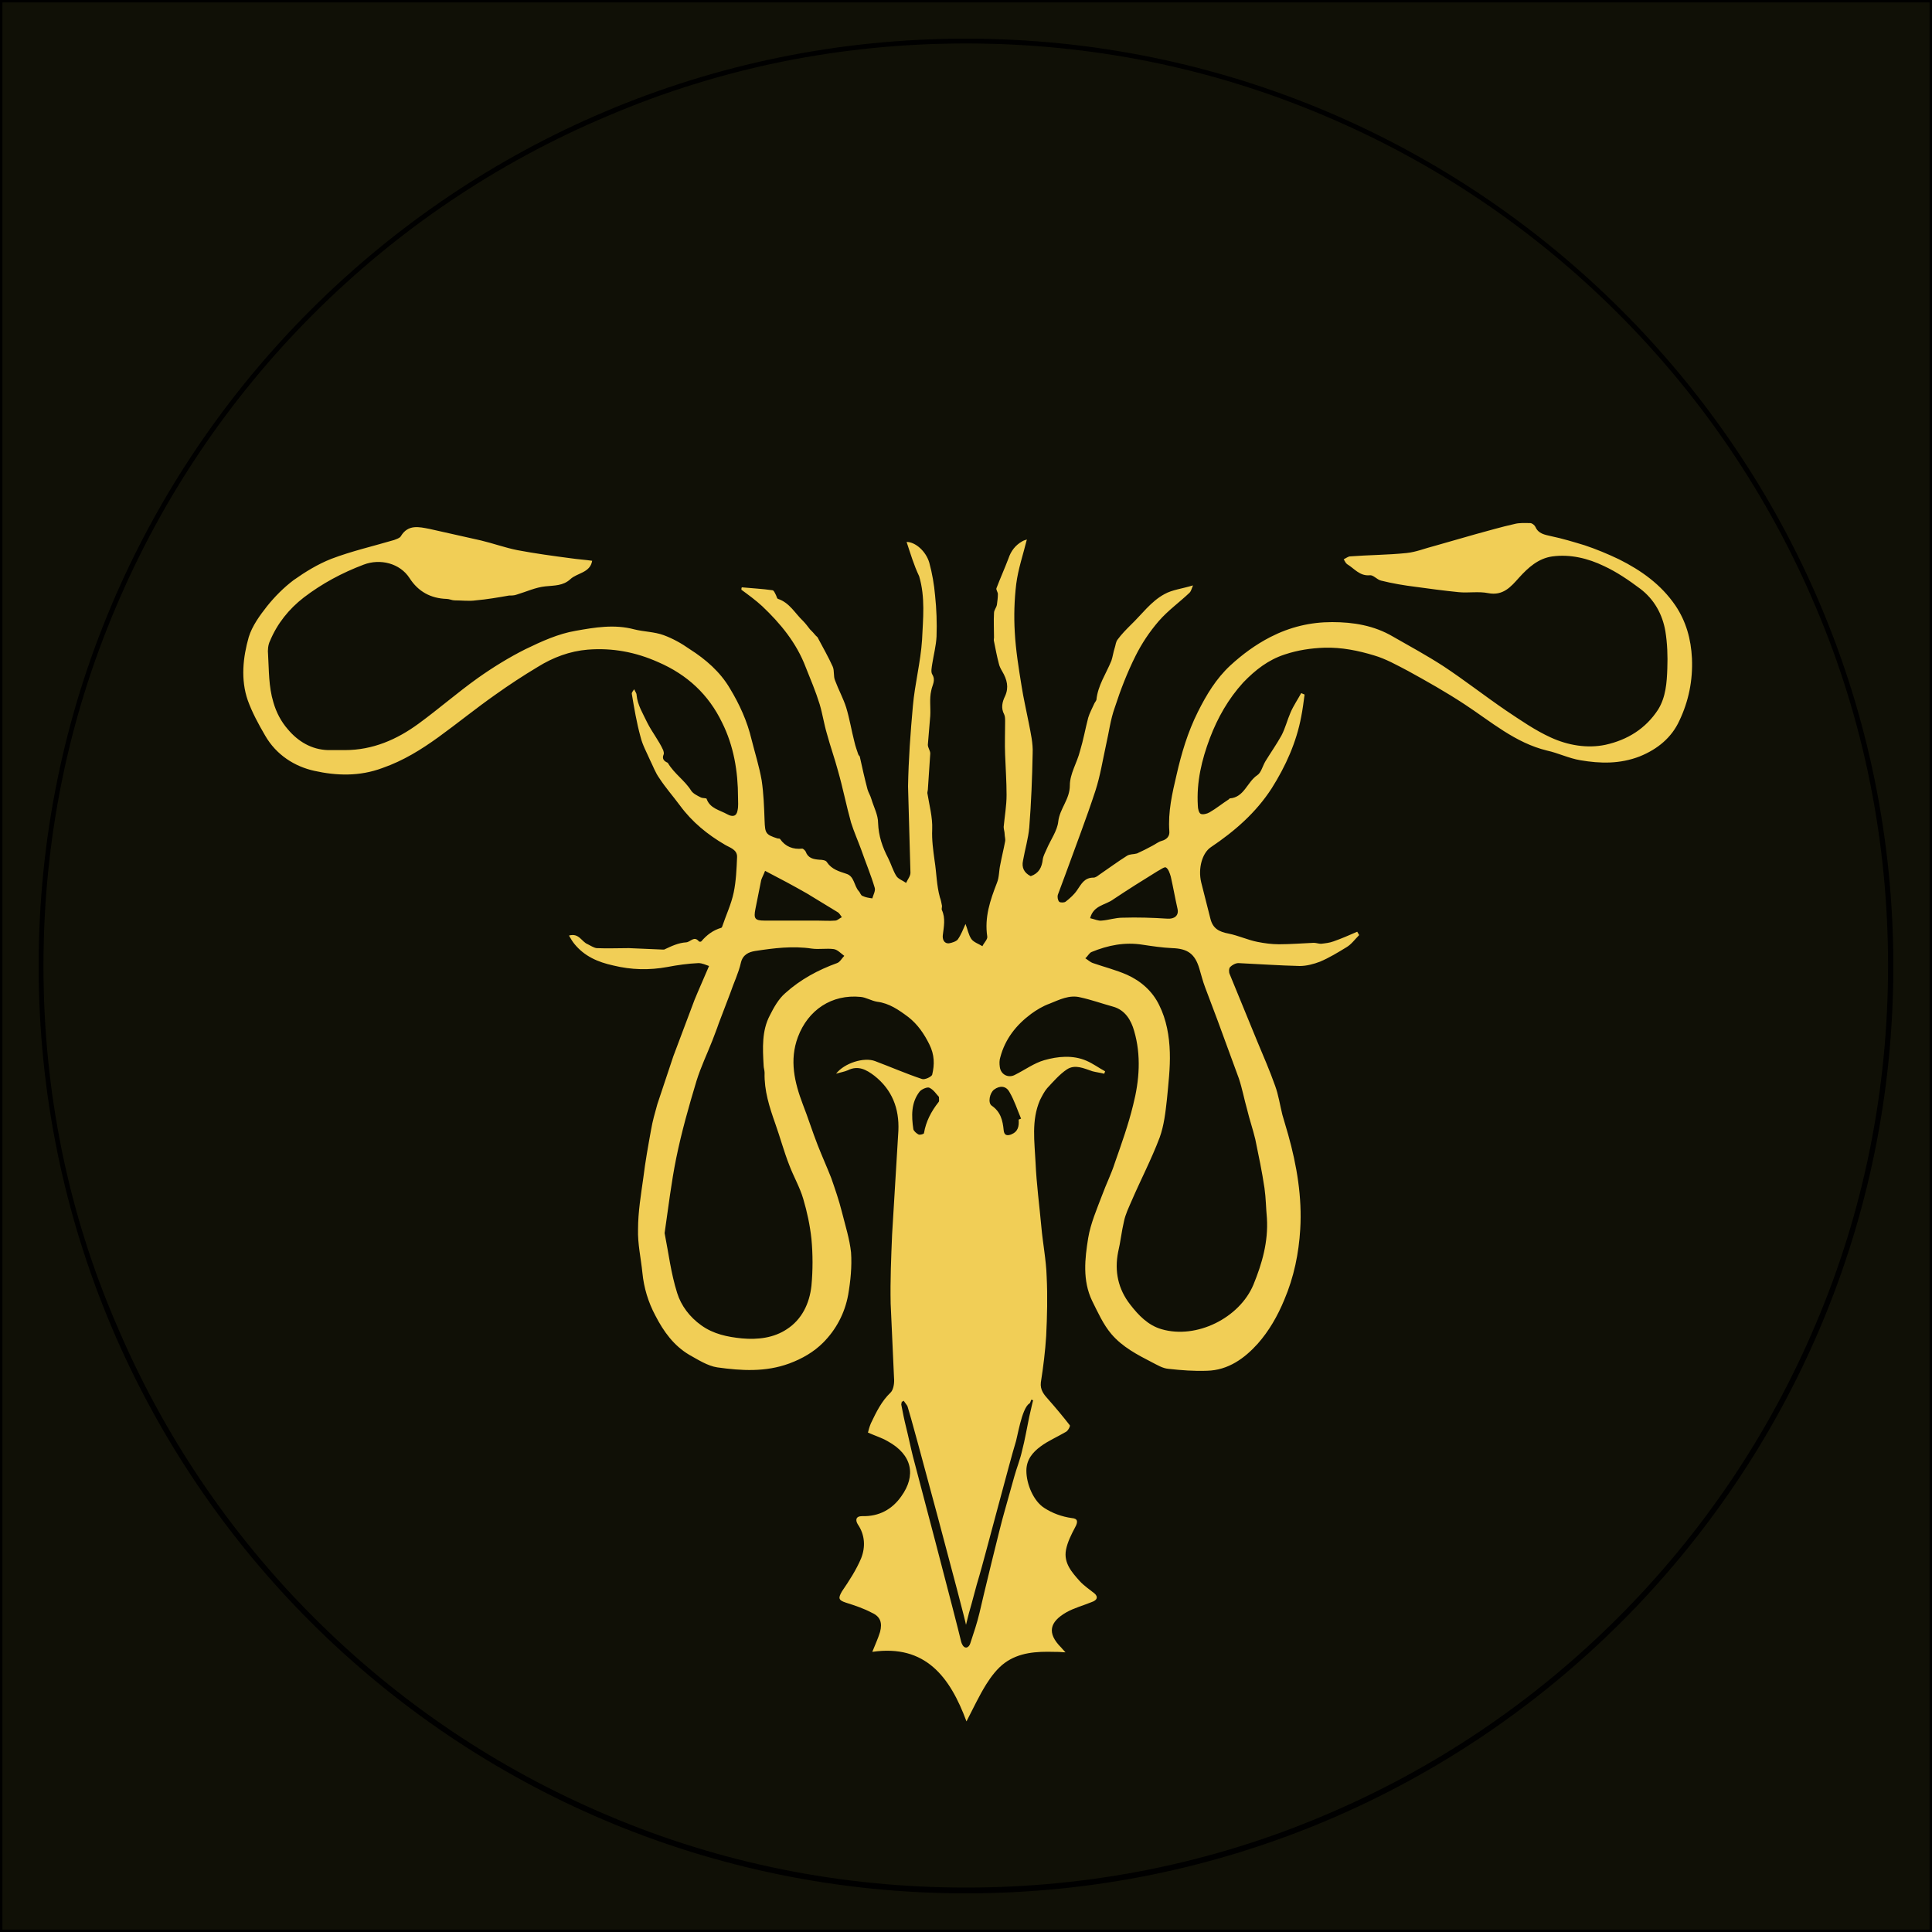 <?xml version="1.0" encoding="utf-8"?>
<!-- Generator: Adobe Illustrator 23.0.0, SVG Export Plug-In . SVG Version: 6.00 Build 0)  -->
<svg version="1.1" id="Layer_1" xmlns="http://www.w3.org/2000/svg" xmlns:xlink="http://www.w3.org/1999/xlink" x="0px" y="0px"
	 viewBox="0 0 400 400" style="enable-background:new 0 0 400 400;" xml:space="preserve">
<style type="text/css">
	.st0{fill:#101006;}
	.st1{fill:#101006;stroke:#000000;stroke-miterlimit:10;}
	.st2{display:none;fill:#F1CE56;}
	.st3{fill-rule:evenodd;clip-rule:evenodd;fill:#F1CE56;}
</style>
<circle class="st0" cx="200" cy="200" r="191.5"/>
<g id="Layer_2">
	<rect class="st1" width="400" height="400"/>
</g>
<path d="M200,9c25.8,0,50.8,5,74.3,15c22.7,9.6,43.2,23.4,60.7,40.9s31.3,38,40.9,60.7c10,23.5,15,48.6,15,74.3s-5,50.8-15,74.3
	c-9.6,22.7-23.4,43.2-40.9,60.7s-38,31.3-60.7,40.9c-23.5,10-48.6,15-74.3,15s-50.8-5-74.3-15c-22.7-9.6-43.2-23.4-60.7-40.9
	s-31.3-38-40.9-60.7C14,250.8,9,225.8,9,200s5-50.8,15-74.3C33.6,103,47.4,82.5,64.9,65s38-31.3,60.7-40.9C149.2,14,174.2,9,200,9
	 M200,8C94,8,8,94,8,200s86,192,192,192s192-86,192-192S306,8,200,8L200,8z"/>
<g>
	<path class="st2" d="M207.8,0.2C147.8-2,96.1,19.1,54.7,62.7C18.3,101.1,0.1,147.4,0,200.4C-0.2,310.2,89.4,400.6,199.8,400
		c110.7,0.7,201.1-89.8,200.2-201.1C399.1,87.3,311,3.9,207.8,0.2z M200.1,381.2c-99,0-182.2-80.6-180.4-184.7
		C21.4,103.1,98.5,16.1,209,20.2c88.8,3.2,174.5,78.3,171.9,185.9C378.6,300.3,300.7,381.2,200.1,381.2L200.1,381.2z"/>
	<path class="st3" d="M187.7,112.2c1.8,0,4,1.9,4.7,4.3c0.6,2.2,1,4.5,1.2,6.8c0.3,2.8,0.4,5.7,0.3,8.5c-0.1,1.9-0.6,3.8-0.9,5.7
		c-0.1,0.7-0.3,1.6,0,2.1c0.8,1.3,0,2.2-0.2,3.4c-0.4,1.7-0.1,3.4-0.2,5.2l-0.5,6c0,0.6,0.5,1.2,0.5,1.8l-0.5,7.5
		c0,0.2-0.1,0.4-0.1,0.7c0.4,2.5,1.1,5,1,7.5c-0.1,2.2,0.2,4.3,0.5,6.5c0.4,2.5,0.4,5.1,1.1,7.6c0.2,0.5,0.3,1.1,0.4,1.6
		c0.1,0.3-0.1,0.7,0,1c0.8,1.7,0.4,3.5,0.2,5.2c-0.1,0.8,0.2,1.8,1.3,1.7c0.6-0.1,1.5-0.4,1.8-0.8c0.7-1,1.1-2.1,1.6-3.2
		c0.4,1,0.6,2.2,1.2,3.1c0.5,0.7,1.5,1,2.3,1.5c0.3-0.7,1.1-1.4,1-2c-0.6-4,0.6-7.5,2-11.1c0.5-1.2,0.4-2.5,0.7-3.8
		c0.3-1.6,0.7-3.2,1-4.8c0.1-0.5-0.1-1-0.1-1.5s-0.2-1-0.2-1.5c0.2-2.2,0.6-4.4,0.6-6.6c0-2.8-0.2-5.5-0.3-8.3c-0.1-2.3,0-4.6,0-6.9
		c0-0.5,0-1.1-0.2-1.5c-0.7-1.3-0.4-2.6,0.2-3.8c0.8-1.8,0.4-3.4-0.6-5.1c-0.3-0.5-0.6-1.1-0.7-1.6c-0.4-1.5-0.7-3.1-1-4.6
		c-0.1-0.3,0-0.6,0-0.8c0-1.7-0.1-3.4,0-5.1c0-0.6,0.5-1.1,0.6-1.7c0.1-0.7,0.2-1.5,0.2-2.2c0-0.4-0.4-0.9-0.3-1.2
		c0.8-2.1,1.7-4.1,2.5-6.2c0.5-1.5,1.4-2.7,2.8-3.5c0.3-0.2,0.7-0.3,1-0.4c-0.8,3.2-1.8,6.1-2.2,9.2c-0.4,3.3-0.5,6.7-0.3,10
		c0.2,3.7,0.8,7.4,1.4,11.1c0.4,2.6,1,5.1,1.5,7.7c0.4,2.1,0.9,4.2,0.8,6.3c-0.1,5.1-0.3,10.2-0.7,15.3c-0.2,2.3-0.9,4.6-1.3,6.9
		c-0.3,1.4,0.2,2.5,1.6,3.2c1.7-0.6,2.3-1.8,2.5-3.5c0.1-0.7,0.5-1.4,0.8-2.1c0.8-1.9,2.2-3.8,2.4-5.7c0.3-2.7,2.4-4.6,2.4-7.5
		c0-2.4,1.5-4.7,2.1-7.1c0.7-2.3,1.1-4.6,1.7-6.9c0.3-1,0.8-1.9,1.2-2.8c0.1-0.3,0.4-0.6,0.5-0.9c0.3-3,2-5.4,3.1-8.1
		c0.3-0.9,0.4-1.8,0.7-2.7c0.2-0.6,0.2-1.2,0.6-1.7c0.8-1.1,1.8-2.1,2.7-3c2.3-2.2,4.2-4.9,7-6.4c1.6-0.9,3.6-1.1,5.9-1.8
		c-0.3,0.7-0.4,1.2-0.7,1.5c-2.1,2-4.5,3.7-6.4,5.9c-1.9,2.2-3.5,4.6-4.8,7.2c-1.7,3.4-3.1,7-4.3,10.7c-0.9,2.5-1.2,5.1-1.8,7.7
		c-0.7,3.2-1.2,6.4-2.2,9.5c-1.9,5.8-4.1,11.5-6.2,17.3l-1.6,4.3c-0.1,0.4,0,1.1,0.3,1.4c0.2,0.2,1,0.2,1.3,0
		c0.9-0.7,1.8-1.5,2.4-2.4c0.9-1.3,1.5-2.6,3.4-2.6c0.4,0,0.8-0.3,1.2-0.6c1.9-1.3,3.8-2.7,5.7-3.9c0.6-0.4,1.4-0.3,2.1-0.5
		c1.1-0.5,2.1-1,3.2-1.6c0.6-0.3,1.2-0.8,1.9-1c1.1-0.3,1.7-1,1.6-2c-0.3-4,0.6-7.9,1.5-11.7c1-4.4,2.3-8.8,4.4-13
		c1.8-3.6,3.8-6.9,6.7-9.6c2.5-2.3,5.2-4.3,8.3-5.9c4.1-2.1,8.3-3.1,12.8-3.1c4.4,0,8.7,0.7,12.6,3c3.5,2,7,3.9,10.4,6.1
		c4.4,2.9,8.6,6.2,13,9.2c3,2,6,4.1,9.3,5.6c3.5,1.6,7.5,2.3,11.3,1.5c4.5-1,8.3-3.3,10.9-7.3c1.6-2.6,1.8-5.6,1.9-8.5
		c0.1-2.6,0-5.2-0.4-7.7c-0.6-3.5-2.3-6.6-5.2-8.8c-2.4-1.8-4.9-3.5-7.5-4.7c-3.3-1.6-7-2.5-10.7-2c-2.9,0.4-5,2.3-6.9,4.4
		c-1.7,1.9-3.3,3.8-6.4,3.2c-2-0.4-4.1,0-6.1-0.2c-3-0.3-6-0.7-8.9-1.1c-2.4-0.3-4.8-0.7-7.2-1.3c-0.8-0.2-1.6-1.2-2.3-1.1
		c-2.1,0.2-3.2-1.4-4.7-2.3c-0.3-0.2-0.5-0.7-0.7-1c0.4-0.2,0.8-0.5,1.2-0.6c3.9-0.3,7.9-0.3,11.8-0.7c2-0.2,3.9-1,5.9-1.5l8.4-2.4
		c2.6-0.7,5.3-1.5,8-2.1c1.1-0.3,2.2-0.2,3.3-0.2c0.4,0,0.9,0.4,1.1,0.8c0.6,1.4,1.9,1.6,3.2,1.9c2.4,0.5,4.7,1.2,7,1.9
		c2.4,0.8,4.8,1.8,7.1,2.9c4.6,2.3,8.7,5.2,11.7,9.6c2.2,3.3,3.2,6.9,3.4,10.9c0.2,4.6-0.7,8.9-2.6,12.9c-1.6,3.5-4.5,5.9-8.2,7.4
		c-4.1,1.6-8.2,1.5-12.3,0.8c-2.4-0.4-4.6-1.5-6.9-2c-6.6-1.6-11.6-6-17.1-9.6c-3.8-2.5-7.7-4.7-11.7-6.9c-2.3-1.2-4.6-2.5-7-3.2
		c-3.3-1-6.7-1.7-10.3-1.6c-2.8,0.1-5.5,0.5-8.2,1.4c-3.4,1.1-6.1,3.2-8.6,5.8c-3.1,3.4-5.3,7.3-6.9,11.5c-1.7,4.5-2.8,9.1-2.5,14
		c0,0.6,0.2,1.5,0.6,1.7s1.3,0,1.8-0.3c1.4-0.8,2.6-1.8,4-2.7l0.2-0.2c3-0.2,3.6-3.4,5.7-4.8c0.8-0.5,1.1-1.9,1.7-2.9
		c1.1-1.8,2.3-3.5,3.3-5.3c0.8-1.5,1.2-3.2,1.9-4.8c0.6-1.4,1.5-2.7,2.2-4c0.2,0.1,0.5,0.2,0.7,0.3c-0.2,1.5-0.4,3.1-0.7,4.6
		c-1,5.3-3.2,10.2-6.1,14.8c-3.3,5.1-7.7,8.9-12.6,12.2c-1.8,1.2-2.7,4.4-2,7.3l1.9,7.5c0.5,2,1.7,2.7,3.8,3.1
		c2,0.4,3.9,1.3,5.9,1.7c1.5,0.3,3,0.5,4.5,0.5c2.4,0,4.8-0.2,7.2-0.3c0.5,0,1,0.2,1.5,0.2c0.9-0.1,1.8-0.2,2.6-0.5
		c1.7-0.6,3.3-1.3,4.9-2c0.1,0.2,0.3,0.5,0.4,0.7c-0.9,0.9-1.6,1.9-2.6,2.5c-1.8,1.1-3.6,2.2-5.5,3c-1.3,0.5-2.8,0.9-4.2,0.9
		c-4.2-0.1-8.5-0.4-12.7-0.6c-0.6,0-1.3,0.4-1.7,0.8c-0.3,0.3-0.3,1.1-0.1,1.5l5.7,13.9c1.3,3.1,2.6,6.1,3.7,9.2c0.7,1.9,1,4,1.5,6
		l1.2,4.1c1.8,6.4,2.9,13,2.5,19.6c-0.3,5-1.3,9.9-3.3,14.6c-1.4,3.4-3.2,6.5-5.5,9.1c-2.7,3-6.1,5.5-10.5,5.6
		c-2.7,0.1-5.3-0.1-8-0.4c-1.2-0.1-2.3-0.8-3.3-1.3c-3.1-1.6-6.2-3.2-8.5-5.9c-1.7-2-2.8-4.5-4-6.9c-2-4.2-1.5-8.7-0.8-13
		c0.5-3,1.8-6,2.9-8.9c0.8-2.2,1.9-4.4,2.6-6.6c1.4-4,2.8-7.9,3.8-12c1.3-5.1,1.7-10.3,0.2-15.4c-0.6-2.1-1.8-4.3-4.4-5
		c-2.2-0.6-4.4-1.4-6.7-1.9c-2.3-0.6-4.4,0.5-6.4,1.3c-1.4,0.5-2.7,1.3-3.8,2.1c-3.1,2.3-5.4,5.2-6.4,9c-0.2,0.6-0.2,1.3-0.1,2
		c0.2,1.6,1.8,2.4,3.2,1.6c2-1,3.9-2.4,6-3c2.8-0.8,5.9-1.1,8.7,0.1c1.4,0.6,2.6,1.5,3.9,2.2c-0.1,0.2-0.1,0.4-0.2,0.5
		c-0.8-0.2-1.6-0.3-2.4-0.5c-1.8-0.6-3.6-1.5-5.3-0.4c-1.5,1-2.8,2.5-4.1,3.9c-0.6,0.7-1.1,1.7-1.5,2.5c-1.8,4.2-1.1,8.6-0.9,12.9
		c0.2,4.5,0.8,8.9,1.2,13.3c0.3,3.4,1,6.9,1.1,10.3c0.2,4.1,0.1,8.2-0.1,12.3c-0.2,3.2-0.6,6.4-1.1,9.6c-0.2,1.6,0.7,2.6,1.6,3.6
		c1.5,1.7,3,3.5,4.4,5.3c0.1,0.2-0.4,1.2-0.9,1.4c-1.7,1-3.6,1.8-5.2,3s-2.9,2.7-2.9,5c0,2.8,1.5,6.3,3.7,7.7
		c1.7,1.1,3.6,1.8,5.7,2.1c1.3,0.1,1.3,0.8,0.7,1.9c-0.8,1.5-1.6,3.1-1.9,4.7c-0.5,2.7,1.2,4.6,2.8,6.4c0.9,1,2.1,1.8,3.1,2.6
		c0.8,0.7,0.6,1.4-0.6,1.8c-1.7,0.7-3.6,1.2-5.2,2.1c-3.5,2-4.1,4.3-1.1,7.3c0.2,0.2,0.4,0.5,0.9,1c-1.1-0.1-1.8-0.1-2.4-0.1
		c-3.6-0.1-7.2,0.1-10.2,2.3c-1.5,1.1-2.8,2.8-3.8,4.4c-1.5,2.4-2.7,5-4.1,7.7c-3.4-9.2-8.5-16-19.5-14.4c0.6-1.5,1.2-2.8,1.6-4.1
		c0.5-1.9,0.1-3.2-1.7-4c-1.7-0.9-3.5-1.5-5.4-2.1c-1.5-0.5-1.6-0.9-0.8-2.3c1.5-2.2,3-4.5,4-6.9c0.9-2.3,0.8-4.8-0.7-7
		c-0.5-0.8-0.5-1.7,0.9-1.7c3.5,0.1,6.2-1.4,8.1-4.1c3.1-4.3,2.3-8.6-2.8-11.4c-1.2-0.7-2.5-1.1-4.1-1.8c0.1-0.4,0.3-1.2,0.6-1.9
		c1.1-2.3,2.2-4.6,4.1-6.4c0.6-0.6,0.8-2,0.7-3l-0.7-15.4c-0.1-4.8,0.1-9.5,0.3-14.3l1.3-21.5c0.2-4.6-1.3-8.5-5-11.4
		c-1.6-1.2-3.3-2.2-5.5-1.1c-0.7,0.3-1.4,0.4-2.4,0.7c1.7-2.2,5.8-3.5,8.1-2.6c3.2,1.2,6.4,2.6,9.7,3.7c0.6,0.2,2-0.5,2.1-0.9
		c0.5-2.1,0.5-4.1-0.6-6.3s-2.4-4.1-4.3-5.6c-2-1.5-4-2.9-6.5-3.2c-1.2-0.2-2.3-0.9-3.4-1c-6-0.6-10.9,2.7-13,8.3
		c-1.8,4.8-0.7,9.4,1,13.9c1.1,2.8,2,5.7,3.1,8.5c0.9,2.3,1.9,4.5,2.8,6.8c0.8,2.3,1.6,4.6,2.2,7c0.7,2.8,1.6,5.6,1.9,8.4
		c0.2,2.9-0.1,5.9-0.6,8.8c-0.7,3.8-2.5,7.2-5.2,9.9c-1.9,1.9-4.3,3.3-7,4.3c-4.9,1.8-9.9,1.5-14.9,0.8c-2-0.3-4-1.6-5.8-2.6
		c-3.2-1.9-5.3-4.8-7-8.1c-1.5-2.8-2.4-5.8-2.7-8.9c-0.3-3-1-6-0.9-9c0-3.6,0.6-7.1,1.1-10.7c0.4-3.3,1-6.6,1.6-9.9
		c0.3-1.8,0.8-3.5,1.3-5.3l3.3-9.9l4.4-11.7c0.9-2.2,1.9-4.4,3-7c-0.6-0.2-1.4-0.6-2.2-0.6c-2.2,0.1-4.3,0.4-6.4,0.8
		c-3.8,0.7-7.5,0.6-11.2-0.3c-3.2-0.7-6-1.9-8.1-4.5c-0.4-0.5-0.7-1-1.1-1.7c2.1-0.6,2.6,1.3,3.9,1.8c0.6,0.3,1.2,0.7,1.8,0.8
		c2.2,0.1,4.5,0,6.7,0l7,0.3h0.3c1.5-0.7,2.9-1.4,4.6-1.5c0.9-0.1,1.6-1.4,2.6-0.2c0.1,0.1,0.4,0.1,0.5,0c1.1-1.3,2.4-2.3,4.1-2.8
		c0.1,0,0.2-0.2,0.2-0.2c0.8-2.4,1.9-4.7,2.4-7.1s0.6-4.9,0.7-7.3c0.1-1.6-1.5-2-2.5-2.6c-3.6-2.1-6.8-4.7-9.3-8.1
		c-1.4-1.9-3-3.7-4.3-5.7c-0.8-1.1-1.3-2.5-1.9-3.7c-0.7-1.6-1.6-3.2-2-4.9c-0.8-2.9-1.3-5.9-1.8-8.9c0-0.2,0.2-0.5,0.5-0.9
		c0.2,0.5,0.5,0.8,0.5,1.2c0.2,2.1,1.3,3.8,2.2,5.7c1,2,2.4,3.7,3.3,5.7c0.1,0.3,0.2,0.7,0.1,0.9c-0.4,0.9,0.1,1.4,0.8,1.7l0.1,0.1
		c1.3,2.2,3.5,3.6,4.8,5.7c0.4,0.6,1.2,1,2,1.4c0.4,0.2,1.2,0.1,1.2,0.3c0.7,2,2.7,2.3,4.3,3.2c1.1,0.6,1.9,0.4,2.1-0.8
		c0.2-0.9,0.1-1.8,0.1-2.7c0-5.4-0.9-10.7-3.3-15.5c-2.8-5.8-7.2-9.9-13.2-12.5c-4.7-2.1-9.5-3-14.6-2.6c-3.7,0.3-7.2,1.6-10.4,3.6
		c-3,1.8-5.9,3.7-8.7,5.7c-4,2.8-7.8,5.9-11.8,8.8c-3.6,2.6-7.3,4.9-11.6,6.4c-4.8,1.8-9.6,1.6-14.1,0.6c-4.1-0.9-7.9-3.3-10.2-7.3
		c-1.4-2.4-2.7-4.8-3.6-7.3c-1.5-4.3-1-8.9,0.2-13.1c0.7-2.3,2.3-4.5,3.8-6.4c1.6-2,3.5-3.9,5.5-5.4c2.4-1.7,5-3.3,7.8-4.4
		c4.2-1.6,8.6-2.6,13-3.9c0.5-0.2,1.2-0.4,1.4-0.8c1.5-2.5,3.8-1.9,5.9-1.5l10.7,2.4c2.5,0.6,5,1.5,7.5,2c3.7,0.7,7.4,1.2,11.2,1.7
		c1.4,0.2,2.9,0.3,4.3,0.5c-0.4,2.5-3.1,2.5-4.5,3.8c-1.5,1.4-3.3,1.3-5.2,1.5c-2,0.2-3.9,1.1-5.9,1.7c-0.5,0.2-1.1,0.2-1.6,0.2
		c-2.3,0.4-4.6,0.8-6.9,1c-1.4,0.2-2.9,0-4.4,0c-0.5,0-1.1-0.3-1.6-0.3c-3.3-0.1-5.9-1.5-7.7-4.3c-2-3.1-6.1-4.1-9.5-2.8
		c-4.5,1.7-8.6,3.9-12.4,6.8c-3.1,2.4-5.5,5.4-7,9c-0.4,0.8-0.5,1.9-0.4,2.8c0.2,3.3,0.1,6.6,1.1,9.9c0.6,2.1,1.6,4,3,5.6
		c2.1,2.5,4.9,4.2,8.3,4.3h3.5c5.8,0,10.8-2.2,15.3-5.5c4.1-3,8-6.4,12.2-9.4c3.1-2.2,6.5-4.3,9.9-6c3.3-1.6,6.8-3.2,10.4-3.8
		c3.9-0.7,8-1.4,12.1-0.3c2,0.5,4.2,0.5,6.1,1.2s3.7,1.7,5.4,2.9c3.3,2.1,6.3,4.7,8.3,8.1c2,3.3,3.6,6.8,4.5,10.6
		c0.7,2.8,1.6,5.6,2.1,8.5c0.4,2.7,0.5,5.5,0.6,8.3c0.1,2.6,0.2,2.9,2.7,3.7c0.2,0,0.4,0,0.5,0.1c1.1,1.6,2.7,2.2,4.6,2
		c0.2,0,0.6,0.4,0.7,0.6c0.5,1.4,1.6,1.6,2.9,1.7c0.5,0,1.3,0.1,1.5,0.5c1,1.5,2.5,1.9,4,2.4c1.7,0.5,1.6,2.5,2.6,3.6
		c0.3,0.3,0.4,0.9,0.8,1c0.6,0.3,1.3,0.4,2,0.5c0.2-0.7,0.7-1.6,0.5-2.2c-0.8-2.7-1.9-5.3-2.8-7.9c-0.7-1.9-1.5-3.7-2.1-5.6
		c-1-3.6-1.7-7.2-2.7-10.7c-0.7-2.6-1.6-5.1-2.3-7.7c-0.6-2-0.9-4.1-1.5-6.1c-0.8-2.6-1.9-5.2-2.9-7.7c-1.9-5-5.2-9-9-12.6
		c-1.3-1.2-2.8-2.3-4.3-3.4c0-0.2,0-0.4,0.1-0.5c2.1,0.2,4.2,0.3,6.3,0.6c0.3,0,0.5,0.5,0.7,0.9c0.2,0.3,0.2,0.8,0.5,0.9
		c2.4,0.8,3.5,3,5.2,4.6c0.5,0.5,1,1.2,1.4,1.7c0.4,0.4,0.8,0.8,1.2,1.3c0.2,0.2,0.4,0.3,0.5,0.6c1,1.9,2.1,3.8,3,5.8
		c0.4,0.9,0.1,2,0.5,2.9c0.7,1.9,1.7,3.7,2.3,5.6c0.7,2.3,1.1,4.8,1.7,7.1c0.2,0.9,0.5,1.7,0.8,2.6c0.1,0.2,0.2,0.3,0.3,0.4
		c0.5,2.3,1,4.5,1.6,6.8c0.2,0.7,0.6,1.3,0.8,2c0.5,1.7,1.4,3.3,1.4,5c0.1,2.7,0.9,5,2.1,7.3c0.6,1.2,1,2.6,1.7,3.7
		c0.4,0.6,1.3,0.9,2,1.4c0.3-0.7,0.9-1.4,0.9-2.1l-0.5-17.9c0.1-5.5,0.5-11.1,1-16.6c0.4-4.6,1.6-9.1,1.9-13.7
		c0.2-4.4,0.7-8.8-0.6-13.2C189.2,117,188.5,114.6,187.7,112.2L187.7,112.2z M137.6,255.3c0.8,4,1.3,8.3,2.6,12.4
		c0.8,2.6,2.6,5,5,6.7c2.5,1.8,5.4,2.4,8.4,2.7c3.3,0.3,6.6-0.1,9.3-1.9c3.1-2,4.7-5.3,5.1-9c0.3-3.2,0.3-6.5,0-9.7
		c-0.3-2.8-0.9-5.6-1.7-8.3c-0.7-2.4-2-4.6-2.9-7c-1.1-2.8-1.9-5.8-2.9-8.6c-1.2-3.4-2.3-6.8-2.2-10.5c0-0.5-0.2-1-0.2-1.5
		c-0.2-3.6-0.4-7.2,1.3-10.4c0.8-1.6,1.8-3.4,3.2-4.6c3.1-2.8,6.8-4.8,10.7-6.2c0.6-0.2,1-1,1.5-1.5c-0.7-0.5-1.4-1.3-2.2-1.4
		c-1.5-0.2-3,0.1-4.5-0.1c-4-0.6-7.9-0.1-11.8,0.5c-1.2,0.2-2.5,0.7-2.9,2.4c-0.5,2.2-1.5,4.2-2.2,6.3l-2.4,6.3
		c-0.4,1.2-0.9,2.4-1.3,3.5c-1.1,2.8-2.4,5.5-3.3,8.4c-1.6,5.3-3.1,10.6-4.2,16C139,244.7,138.4,249.8,137.6,255.3L137.6,255.3z
		 M262.3,252.2c-0.2-2.1-0.2-4.1-0.5-6.2c-0.5-3.4-1.2-6.7-1.9-10.1c-0.5-2.1-1.2-4.1-1.7-6.2c-0.6-2.1-1-4.3-1.7-6.4l-4.4-12
		l-2.6-6.9c-0.5-1.3-0.8-2.6-1.2-3.9c-0.9-3-2.4-4.1-5.6-4.2c-2.1-0.1-4.1-0.4-6.1-0.7c-3.7-0.6-7.2,0.1-10.6,1.5
		c-0.5,0.2-0.8,0.9-1.3,1.3c0.5,0.3,1,0.8,1.6,1c2.3,0.8,4.7,1.4,7,2.4c2.9,1.3,5.3,3.4,6.7,6.3c1.5,3,2.1,6.4,2.2,9.8
		c0.1,3.2-0.3,6.5-0.6,9.7c-0.3,2.7-0.6,5.4-1.5,7.9c-1.7,4.5-3.9,8.7-5.8,13.1c-0.6,1.4-1.3,2.8-1.6,4.3c-0.5,2.1-0.7,4.2-1.2,6.3
		c-0.8,4,0,7.7,2.5,10.9c1.7,2.2,3.7,4.3,6.5,5.1c7.2,2.1,16.1-2.3,19-9.2C261.3,261.6,262.6,257.1,262.3,252.2L262.3,252.2z
		 M187.1,290c-0.1,0.1-0.2,0.2-0.4,0.2c0,0.2-0.1,0.4-0.1,0.6c0.3,1.6,0.6,3.1,1,4.7c0.5,2,0.9,4,1.4,6c0.1,0.3,9.1,34.5,10,38.4
		c0.1,0.4,0.4,1.1,0.9,1.2s0.9-0.5,1-0.9c0.7-2.1,1.4-4.2,1.9-6.3c0.6-2.7,4.4-18.4,5.1-20.7l2.1-7.5c0.5-1.8,1.2-3.5,1.6-5.3
		c0.6-2.3,1-4.7,1.5-7.1c0.3-1.2,0.5-2.3,0.8-3.4c-0.1,0-0.3-0.1-0.4-0.1c-0.1,0.3-0.2,0.7-0.4,0.8c-1.6,1-2.5,7.3-2.9,8.3
		c-0.7,2.1-6.7,24.9-7.4,27.2c-0.8,2.6-1.4,5.2-2.2,7.9c-0.1,0.3-0.4,1.7-0.6,2.4c-0.2-1.4-11.3-42.9-12.1-45.2
		C187.8,290.9,187.4,290.5,187.1,290L187.1,290z M158.4,180.3c-0.3,0.8-0.6,1.3-0.8,1.9l-1.2,6c-0.4,2-0.1,2.4,1.9,2.4h10.9
		c1.2,0,2.5,0.1,3.7,0c0.5,0,0.9-0.5,1.4-0.7c-0.3-0.4-0.5-0.8-0.8-1l-6.4-3.9C164.3,183.4,161.5,181.9,158.4,180.3L158.4,180.3z
		 M225.7,190.1c0.9,0.2,1.7,0.6,2.4,0.5c1.4-0.1,2.8-0.6,4.3-0.6c3.1-0.1,6.2,0,9.3,0.2c1.4,0.1,2.4-0.6,2.1-2
		c-0.5-2.2-0.9-4.5-1.4-6.7c-0.2-0.7-0.5-1.6-1-1.9c-0.3-0.2-1.2,0.5-1.8,0.8c-3.1,1.9-6.1,3.8-9.1,5.8
		C228.9,187.4,226.4,187.4,225.7,190.1z M210.9,231.8c0.2-0.1,0.3-0.1,0.5-0.2c-0.8-1.9-1.4-3.8-2.4-5.5c-0.7-1.3-2-1.4-3.2-0.5
		c-0.9,0.7-1.3,2.7-0.5,3.3c1.9,1.3,2.3,3.1,2.5,5.1c0.1,1,0.6,1.2,1.5,0.9C210.8,234.3,211,233.2,210.9,231.8L210.9,231.8z
		 M194.4,227.1c-0.5-0.5-1.1-1.5-2-1.9c-0.4-0.2-1.6,0.3-2,0.8c-1.8,2.3-1.7,5.1-1.3,7.8c0.1,0.4,0.7,0.9,1.1,1.1
		c0.3,0.1,1.1-0.1,1.1-0.3c0.4-2.4,1.5-4.5,3-6.4C194.5,228,194.4,227.8,194.4,227.1L194.4,227.1z"/>
</g>
</svg>
